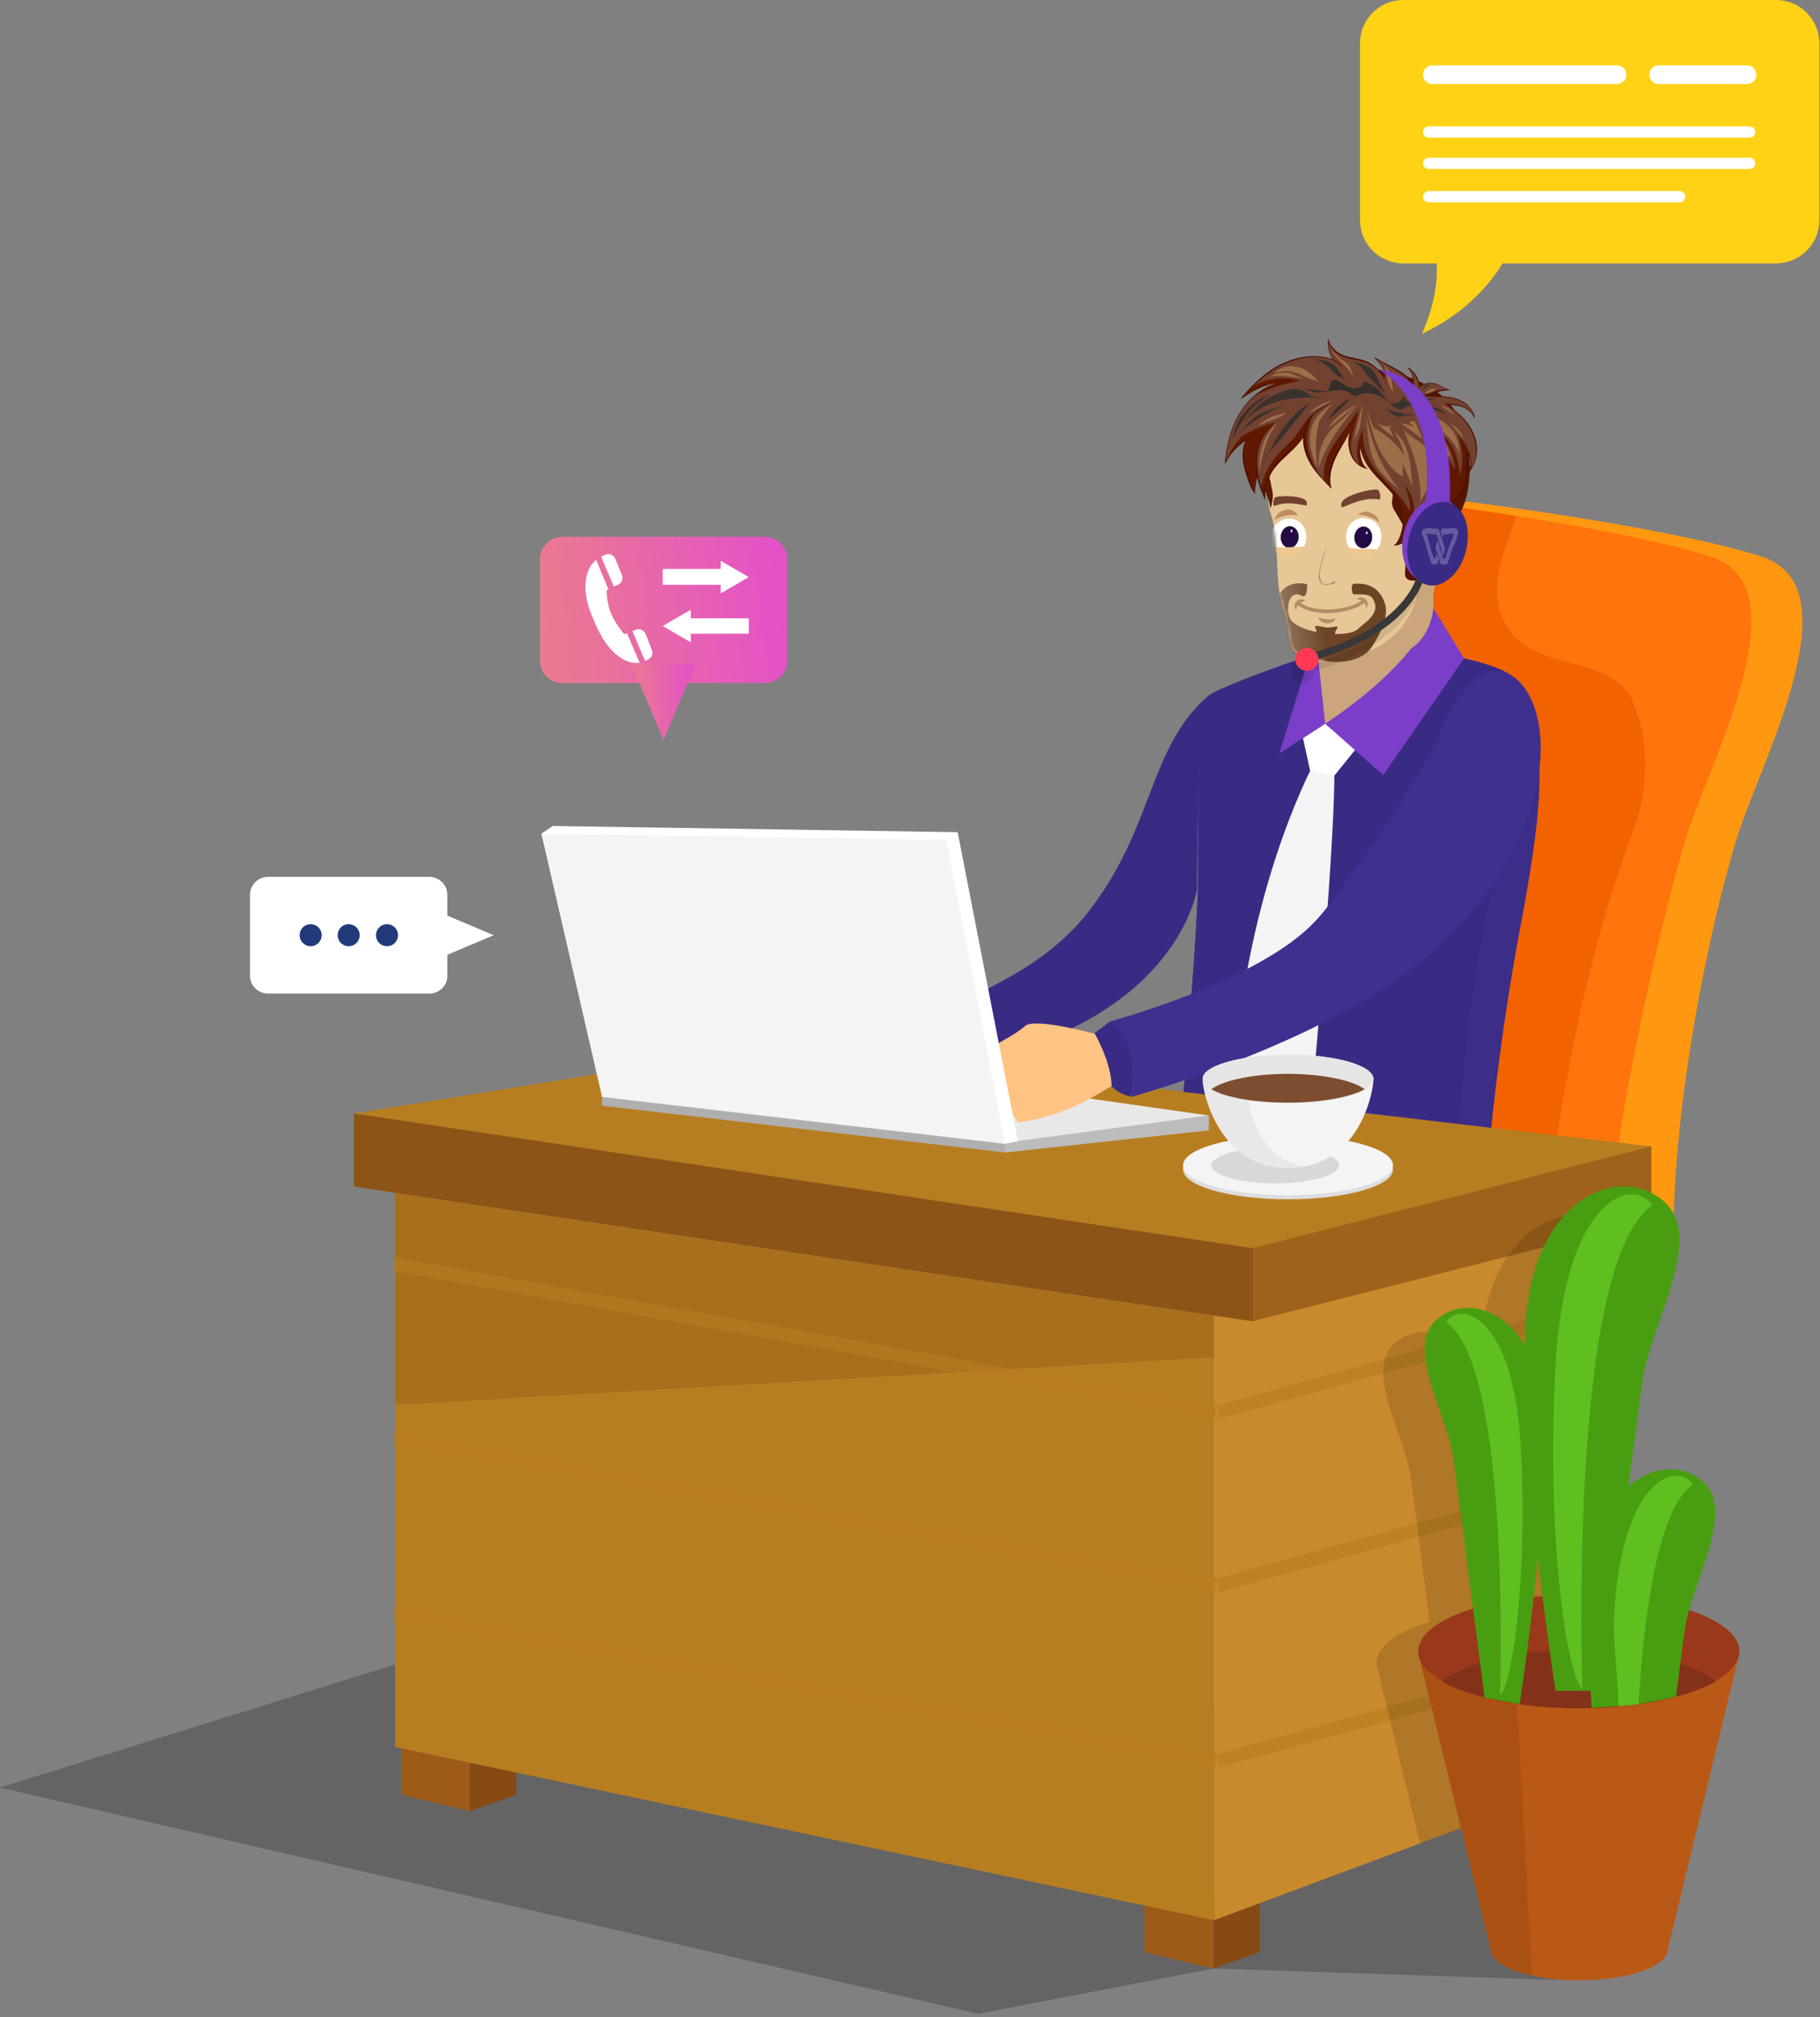 <svg width="546" height="605" fill="none" xmlns="http://www.w3.org/2000/svg"><rect width="100%" height="100%" fill="#808080" stroke="none"/><path d="m0 536.144 174.911-54.441 299.803 48.426 21.304 59.376-30.104 4.318-101.89-3.393-70.551 13.572L0 536.144z" fill="#000" fill-opacity=".22"/><path d="m140.952 543.239-20.532-4.935v-18.507h20.532v23.442z" fill="#9E5B18"/><path d="m140.953 543.239 13.894-4.935v-18.507h-13.894v23.442z" fill="#874A13"/><path d="m364.029 590.43-20.687-4.935v-18.507h20.687v23.442z" fill="#9E5B18"/><path d="m364.029 590.43 13.894-4.935v-18.507h-13.894v23.442z" fill="#874A13"/><path d="m473.638 547.866-20.533-4.935V524.27h20.533v23.596z" fill="#9E5B18"/><path d="m473.639 547.866 13.894-4.935V524.27h-13.894v23.596z" fill="#874A13"/><path d="M439.983 150.434s60.517 7.557 88.459 16.501c27.943 8.945.463 60.147-6.947 83.127-7.41 22.979-21.15 83.897-19.297 130.164.772 18.661-69.934 22.517-75.8 14.189-6.021-8.328-14.975-229.33 13.585-243.981z" fill="#FF9810"/><path d="M424.7 150.434s60.517 7.557 88.459 16.501c27.943 8.945.463 60.147-6.947 83.127-7.41 22.979-22.076 89.758-22.076 108.264 0 18.661-53.724 18.661-59.59 10.333-5.712-8.174-28.251-203.574.154-218.225z" fill="#FF740D"/><path d="M489.385 209.347c-6.947-12.338-26.09-8.174-35.816-19.278-9.108-11.413-2.161-23.75 1.235-35.317-16.982-2.622-30.104-4.318-30.104-4.318-28.406 14.651-6.021 210.206 0 218.379 3.396 4.781 22.539 6.786 38.132 4.164 4.785-41.486 11.887-82.2 26.553-122.298 5.557-13.88 5.557-28.994 0-41.332z" fill="#F26200"/><path d="m364.186 575.944-245.617-51.973V352.32l245.617 37.785v185.839z" fill="#B77E21"/><path d="M364.186 390.105 118.569 352.32v69.092l245.617-14.342v-16.965z" fill="#A86F1D"/><path d="m364.186 575.945 123.348-45.959v-171.65l-123.348 31.77v185.839z" fill="#C9892D"/><path d="m106.221 355.865 269.545 40.406 119.643-30.382v-22.054l-261.517-8.482-127.671-1.388v21.9z" fill="#9E631B"/><path d="m106.221 355.865 269.545 40.406v-27.914l-141.874-33.004-127.671-1.388v21.9z" fill="#8C5417"/><path d="m106.221 333.963 269.545 40.406 119.643-30.536-261.517-30.536-127.671 20.666z" fill="#B77E21"/><path opacity=".6" d="M118.26 481.703v4.318l246.233 44.108.772-4.01-247.005-44.416zM118.26 429.113v4.164l246.233 44.262.772-4.164-247.005-44.262zM118.26 377.145v4.164l246.233 44.262.772-4.01-247.005-44.416zM487.533 492.188l-122.267 33.929.463 4.009 121.804-33.62v-4.318zM487.533 439.598l-122.267 33.775.463 4.164 121.804-33.775v-4.164zM487.533 387.625l-122.267 33.929.463 4.01 121.804-33.775v-4.164z" fill="#B77E21"/><path d="M396.293 195.469s-31.647 10.641-34.117 13.571c-2.625 2.776-2.779 40.407-2.779 54.904 0 14.497-4.323 63.54-4.323 63.54l92.318 10.795s2.471-26.834 8.491-59.067c6.021-32.079 10.652-61.072-2.315-76.186-3.86-4.473-24.855-7.557-24.855-7.557h-32.42z" fill="#3C2D88"/><path d="M396.293 195.469s-31.647 10.641-34.117 13.571c-2.625 2.776-2.779 40.407-2.779 54.904 0 14.497-4.323 63.54-4.323 63.54l83.056 9.253s.617-23.904 6.638-55.983c6.021-32.078 12.814-73.41 8.8-77.728-4.014-4.319-24.855-7.557-24.855-7.557h-32.42z" fill="#392B83"/><path d="m394.521 197.156 2.284 21.005c12.42-4.384 24.961-18.569 29.68-25.114l-31.964 4.109z" fill="#CBA57B"/><path d="M400.308 230.165c-3.088-8.173-6.638-.154-6.638-.154s-21.459 39.944-23.774 99.32l23.465 2.622c1.698-18.199 7.256-82.355 6.947-101.788z" fill="#F4F4F4"/><path d="m397.53 217.055 9.263 7.557-6.484 8.019-7.256-1.388-2.161-9.87 6.638-4.318z" fill="#fff"/><path d="m362.64 334.574-62.214 5.861 1.08 5.243 61.134-6.631v-4.473z" fill="#BCBCBC"/><path d="m291.935 324.547 70.705 10.024-64.685 8.637-6.02-18.661z" fill="#E8E8E8"/><path d="m301.506 345.68-120.878-14.035v-2.622l120.724 13.418.154 3.239z" fill="#AFAFAF"/><path d="M347.974 246.207s-13.74 29.148-16.21 31.307c-2.47 2.159-25.627 18.353-42.763 22.363-14.202 6.477-5.866 15.114-5.866 15.114s34.89-3.548 55.731-22.054c14.974-14.189 20.069-36.551 20.069-36.551l-10.961-10.179z" fill="#FFC384"/><path d="M359.089 266.873s-5.249 35.008-58.818 49.351c-13.122 3.547-5.558-12.338-9.726-15.885 2.316-3.547 22.23-8.945 36.433-27.452 19.143-24.984 17.599-48.117 35.044-63.848-2.624 6.786-2.933 57.834-2.933 57.834z" fill="#392B83"/><path d="M431.337 264.248s-30.566 31.924-37.822 37.014c-7.256 5.089-52.489 20.974-58.51 23.75-6.02 2.776-12.504 9.099-29.64 11.721-8.491-14.805-10.035-21.591-10.035-21.591s9.417-4.781 12.196-7.403 20.841 2.313 20.841 2.313 42.145-13.417 53.878-22.208c11.733-8.79 33.346-35.625 33.346-35.625l15.746 12.029z" fill="#FFC384"/><path d="M333 306.353s44.77-11.875 61.751-30.228c10.653-11.567 34.272-48.58 36.742-54.749 5.249-13.417 12.968-22.979 20.842-19.432 7.873 3.701 12.967 18.352 7.719 37.168-1.699 6.169-8.954 32.695-41.991 55.366-31.185 21.437-78.733 34.546-78.733 34.546s1.698-16.04-6.33-22.671z" fill="#3F2F8F"/><path d="m332.999 306.352-4.632 3.547s5.095 8.79 5.095 15.885c2.47 2.621 5.712 3.084 5.712 3.084s3.396-15.731-6.175-22.516z" fill="#392B83"/><path d="m165.806 247.746 121.496 1.851 18.063 92.688-3.86.771-117.482-16.348-21.613-76.649 3.396-2.313z" fill="#fff"/><path d="m162.41 250.062 121.496 1.851 17.599 91.146-120.878-14.034-18.217-78.963z" fill="#F4F4F4"/><path d="m429.795 182.047 9.417 15.422-24.237 35.009-17.445-15.422s28.406-17.89 32.265-35.009zM394.75 190.688l-10.961 35.317 13.74-8.945-2.779-26.372z" fill="#7B3EC8"/><path d="M417.905 350.769c0 4.935-14.048 8.945-31.493 8.945s-31.493-4.01-31.493-8.945c0-4.935 14.048-8.945 31.493-8.945s31.493 4.01 31.493 8.945z" fill="#DDD"/><path d="M417.905 349.531c0 4.935-14.048 8.945-31.493 8.945s-31.493-4.01-31.493-8.945c0-4.935 14.048-8.945 31.493-8.945s31.493 4.01 31.493 8.945z" fill="#F4F4F4"/><path d="M401.696 349.534c0 2.93-8.645 5.397-19.143 5.397-10.652 0-19.143-2.467-19.143-5.397 0-2.931 8.645-5.398 19.143-5.398 10.652-.154 19.143 2.313 19.143 5.398z" fill="#D8D8D8"/><path d="M412.039 323.625c0 4.009-4.323 26.68-25.627 26.68-20.687 0-25.627-22.671-25.627-26.68 0-4.01 11.424-7.249 25.627-7.249 14.203-.154 25.627 3.239 25.627 7.249z" fill="#F4F4F4"/><path d="M373.907 323.623c0-3.547 6.021-6.477 17.291-7.094-1.544-.154-3.088-.154-4.786-.154-14.203 0-25.627 3.239-25.627 7.248 0 4.01 4.94 26.681 25.627 26.681 1.698 0 3.242-.154 4.786-.463-16.364-3.084-17.291-22.67-17.291-26.218z" fill="#E8E8E8"/><path d="M412.039 323.625c0 4.009-11.424 7.248-25.627 7.248s-25.627-3.239-25.627-7.248c0-4.01 11.424-7.249 25.627-7.249 14.203-.154 25.627 3.239 25.627 7.249z" fill="#E5E5E5"/><path d="M363.41 326.713c4.168 2.467 12.968 4.009 23.003 4.009 10.189 0 18.834-1.696 23.002-4.009-3.396-2.622-12.505-4.627-23.002-4.627-10.653 0-19.607 2.005-23.003 4.627z" fill="#7C4E2F"/><path d="M505.283 501.593c.463-.925.618-1.85.618-2.776 0-4.626-5.558-8.945-14.512-11.875 3.705-13.726 12.814-30.073 3.705-37.476-5.712-4.781-14.203-4.473-21.15 1.542 1.699-12.646 3.088-23.75 3.86-29.457 2.316-17.735 18.834-42.411 6.021-53.052-12.814-10.642-37.051-.617-39.676 34.7-.154 2.159-.308 4.627-.308 7.094-6.793-11.258-18.063-13.417-25.164-7.711-9.88 8.174 2.779 27.298 4.631 40.869.926 7.403 3.551 26.681 5.558 43.028-9.726 2.931-15.901 7.403-15.901 12.338 0 .617.154 1.08.309 1.697l12.813 52.59 73.33-28.223 5.866-23.288zm-58.664-18.506c.463-3.702.772-7.712 1.235-11.567.464 4.01.927 7.711 1.39 11.412-.926 0-1.853.155-2.625.155z" fill="#000" fill-opacity=".13"/><path d="m425.774 496.964 21.459 87.599c0 5.243 11.887 9.407 26.553 9.407s26.553-4.164 26.553-9.407l21.613-89.141-96.178 1.542z" fill="#BA5815"/><path d="m425.774 496.959 21.459 87.599c0 3.392 4.94 6.168 12.35 7.865l-5.249-95.927-28.56.463z" fill="#AA5013"/><path d="M521.799 495.265c0 9.408-21.613 16.965-48.166 16.965-26.553 0-48.166-7.557-48.166-16.965 0-9.407 21.613-16.964 48.166-16.964 26.707 0 48.166 7.557 48.166 16.964z" fill="#99381A"/><path d="M473.634 512.382c17.29 0 32.574-3.239 41.065-8.019-6.793-5.707-22.54-9.562-41.065-9.562-18.371 0-34.272 4.01-41.065 9.562 8.646 4.78 23.775 8.019 41.065 8.019z" fill="#84311A"/><path d="M466.687 507.293s-11.732-74.49-8.954-111.195c2.625-36.705 27.788-47.038 41.065-36.088 13.277 10.949-3.705 36.55-6.175 54.903-2.47 18.352-12.042 92.225-12.042 92.225h-13.894v.155z" fill="#489E10"/><path d="M474.714 506.673s-4.477-128.314 20.996-145.124c-6.33-9.099-26.245-1.388-29.024 47.5-2.778 49.043 2.779 91.917 8.028 97.624z" fill="#5FBF21"/><path d="M455.879 511.157s9.263-59.53 7.102-87.907c-2.007-28.378-21.459-36.243-31.648-27.761-10.343 8.483 2.933 28.223 4.786 42.412 1.852 14.188 9.262 71.251 9.262 71.251l10.498 2.005z" fill="#489E10"/><path d="M450.012 508.534s3.397-99.012-16.209-111.966c4.785-6.94 20.223-1.08 22.385 36.705 2.161 37.939-2.162 70.942-6.176 75.261z" fill="#5FBF21"/><path d="M502.812 508.844c1.08-8.483 2.007-15.885 2.624-19.895 2.007-14.96 15.901-35.934 5.095-44.879-10.807-8.945-31.339-.463-33.655 29.456-.772 9.717-.309 25.91.618 38.711 0 0 10.034-.617 13.43-1.08 5.712-.771 11.888-2.313 11.888-2.313z" fill="#489E10"/><path d="M491.542 511.158c1.698-27.76 6.021-59.067 16.364-65.853-5.095-7.403-21.459-1.08-23.62 38.864-.463 8.636 1.235 19.741 1.235 27.606l6.021-.617z" fill="#5FBF21"/><path d="M405.89 200.648s-3.361 1.814-4.483 1.568c-1.088-.244-4.465-3.949-4.465-3.949s-8.952-.761-9.695-4.673c-.743-3.912-1.107-7.834-1.903-9.886-3.607-9.709-.831-20.747-4.383-30.4-1.441-3.785-1.29-40.716 34.186-37.35 35.475 3.366 21.993 39.524 21.993 39.524s2.538 1.271.647 5.907c-1.891 4.635-2.269 5.128-3.212 7.411-.946 2.318-1.457 3.802-3.848 5.542l-.87 4.323s1.242 6.808-3.58 13.01c-4.861 6.268-20.387 8.973-20.387 8.973z" fill="#E7C796"/><path d="M381.318 134.428s8.698-5.773 21.165-9.162c12.466-3.388 9.682 10.534 13.352 13.466 2.786 2.218 2.238 8.46 1.808 11.329-.132.957.043 1.968.541 2.794l3.26 5.492c.374.611.569 1.314.556 2.037l-.503 11.853a1.85 1.85 0 0 0 1.604 1.83l.822.089c.923.129 1.79-.469 2.023-1.385l1.818-13.491s3.361-7.057 9.252-3.807c0 0 4.411-5.195 3.839-16.959-.572-11.765-5.03-24.234-27.772-27.695-22.745-3.426-31.765 23.609-31.765 23.609z" fill="#551400"/><path d="M425.871 173.364c-1.66 25.251-29.062 25.032-29.062 25.032s3.36 3.727 4.488 3.975c1.093.245 4.505-1.579 4.505-1.579s15.603-2.724 20.485-8.965c4.881-6.241 3.598-13.095 3.598-13.095l.876-4.352c-3.244.828-4.89-1.016-4.89-1.016zM426.14 171.117l.395-6.006.187-2.846c.16-.497.686-2.232 1.957-3.205 4.012-3.07 4.848 1.113 4.239 3.136-.833 1.089-1.319 5.576-1.457 7.684-.807 2.614-3.883 1.914-5.321 1.237z" fill="#CBA57B"/><path d="M442.02 130.302c-1.55-3.775-4.695-6.701-8.165-8.847l-.109-.17.09-.062c1.675.053 3.379.175 4.947.771 1.567.597 2.997 1.751 3.565 3.328-.431-2.934-3.183-5.062-6.047-5.84-2.865-.779-5.889-.522-8.855-.554 0 0-.054-.128-.142-.316.786-.073 1.577-.429 2.33-.72a14.876 14.876 0 0 1 5.397-.988c-1.616-.149-2.932-1.348-4.489-1.81-1.666-.493-3.574-.053-4.856 1.124.112-2.357-1.204-4.726-3.273-5.869 1.443 1.471 1.968 3.774 1.321 5.727-.23-1.171-.932-2.229-1.808-3.054-.998-.943-2.21-1.622-3.413-2.291l-6.106-3.409c.862.892 1.733 1.793 2.334 2.873.591 1.065.891 2.341.57 3.514-1.233-2.474-3.443-4.461-6.059-5.371-2.316-.804-4.906-.807-7.081-1.938a7.588 7.588 0 0 1-3.743-4.552 9.719 9.719 0 0 0 1.614 6.158 4.813 4.813 0 0 0-.285-.11c-4.968-1.755-10.598-.883-15.313 1.468-4.716 2.352-8.614 6.072-12.033 10.081 3.15-2.037 6.467-4.13 10.201-4.47l1.01-.121c-4.211 1.114-7.999 3.944-10.579 7.515-3.428 4.738-4.952 10.623-5.464 16.45 1.37-2.821 3.58-5.222 6.254-6.864l-.024.07c-.884 1.927-1.006 4.14-.707 6.241.293 2.1.985 4.122 1.673 6.133.422 1.236.861 2.507 1.697 3.512a14.839 14.839 0 0 1 .805-5.309c.455 2.413 1.268 4.783 2.182 7.068a13.631 13.631 0 0 1 .23-3.711l-.068 1.036a15.073 15.073 0 0 1 1.547 5.205c.32-1.217.641-2.457.58-3.717-.035-.64-.166-1.272-.297-1.9-.205-.967-.405-1.935-.61-2.903 0 0-.064-.349-.164-.792.246-.535.525-1.054.836-1.552 2.529-4.044 7.006-6.56 9.631-10.526-.16 2.502.528 5.089 1.689 7.343 1.617 3.132 4.073 5.744 6.51 8.292-1.104-3.204-.107-6.769 1.43-9.79 1.536-3.021 3.607-5.776 4.845-8.932l-.773 2.064c-.394 2.195-.403 4.525.44 6.589.842 2.065 2.664 3.82 4.868 4.152-.679-.332-1.124-.999-1.448-1.682a8.785 8.785 0 0 1-.808-4.571l.403.799c1.832 7.524 11.071 11.498 12.756 19.056l-.265.75a11.338 11.338 0 0 1-1.319 7.38c-.288.509-.637 1.009-1.146 1.297a5.721 5.721 0 0 0 4.432-2.553l-.014-.087.014.006-.001.086.057-.063.033.011a4.196 4.196 0 0 0 1.223 2.047c.029-1.47.87-2.811 1.881-3.886 1.01-1.07 2.205-1.955 3.206-3.036a8.224 8.224 0 0 0 1.04-1.37 10.126 10.126 0 0 1 4.022-.268c.256-1.35.698-2.668 1.297-3.905l.07-.628.149.134c1.533-.767 2.636-2.234 3.268-3.828.633-1.593.842-3.32.964-5.034a54.66 54.66 0 0 0 .1-5.753c1.324 1.818 1.5 4.4.435 6.378 2.75-3.028 3.074-7.735 1.518-11.506z" fill="#734130"/><path d="M423.71 111.308a6.19 6.19 0 0 0-1.298-.972c1.443 1.471 1.968 3.774 1.321 5.726-.229-1.171-.932-2.229-1.808-3.054-.027-.025-.055-.046-.082-.072 1.076 2.099 1.659 4.454 2.227 6.76 1.506-2.549 1.303-5.962-.36-8.388zm-8.975-1.127c.592 1.065.891 2.342.57 3.515a10.885 10.885 0 0 0-2.274-3.056c.476.866.891 1.761 1.367 2.627a24.858 24.858 0 0 0 4.695 6.121c-.036-2.142-.087-4.356-.971-6.308-1.114-2.462-3.381-4.155-5.605-5.706a2.41 2.41 0 0 0-.116-.065c.863.886 1.734 1.792 2.334 2.872zm13.299 8.744c-.197.001-.393-.002-.594-.006 0 0-.054-.128-.142-.316.786-.073 1.577-.428 2.33-.719a14.783 14.783 0 0 1 3.988-.928c-.371-.12-.741-.245-1.112-.365-.559-.186-1.127-.372-1.713-.425-2.146-.193-4.003 1.363-5.586 2.822.948.106 1.891.062 2.829-.063zm-28.278-11.042c-.117-.041-.235-.078-.352-.119 2.656 1.767 4.729 4.444 6.679 7.028.693-2.079-.008-4.547-1.685-5.961-.959-.807-2.161-1.265-3.168-2.007-1.495-1.105-2.493-2.849-2.713-4.691-.031-.098-.068-.201-.095-.299a9.725 9.725 0 0 0 1.614 6.158c-.088-.039-.187-.074-.28-.109zm-16.135 6.958c-4.119 1.091-7.833 3.825-10.41 7.281a25.125 25.125 0 0 1 7.798-5.036c5.207-2.108 11.139-2.385 16.524-.775-1.613-2.451-3.363-5.021-6.041-6.223-2.334-1.05-5.079-.881-7.49-.018-1.621.58-3.111 1.445-4.529 2.436-2.598 2.021-4.927 4.414-7.073 6.925 3.15-2.037 6.468-4.13 10.202-4.47l1.019-.12zm58.048 19.986a10.53 10.53 0 0 0-.467-1.005c-.943-2.949-3.05-5.475-5.642-7.185-2.785-1.838-6.09-2.774-9.414-3.064a8.27 8.27 0 0 1 2.617 3.241 6.774 6.774 0 0 0-5.079-1.394c-1.955.27-3.712 1.392-5.665 1.7-2.834.446-5.857-1.071-7.231-3.583-.474-1.403-.417-3.073.517-4.22-.599.148-1.191.325-1.78.521l-.075-.24c-.04.103-.08.201-.111.304-5.789 1.984-10.791 6.144-13.928 11.4.108-.904.291-1.798.564-2.667 1.201-3.835 4.057-6.932 7.165-9.485-4.149.149-8.224 1.881-11.214 4.759-2.57 2.478-4.307 5.706-6.747 8.313-1.212 1.297-2.591 2.429-3.798 3.726a20.24 20.24 0 0 0-2.803 3.82c.077-.513.163-1.02.269-1.531 1.256-6.051 4.866-11.367 8.968-15.989-8.772 1.476-16.579 7.739-19.934 15.968a16.47 16.47 0 0 1 1.156-1.842c.006-.004.006-.009.011-.014a7.807 7.807 0 0 1 .336-.443 12.6 12.6 0 0 1 .324-.401c.005-.009.015-.018.021-.027.109-.132.223-.263.337-.39.005-.005.011-.014.02-.018.119-.131.238-.263.357-.389 0 0 0-.005.005-.004a15.467 15.467 0 0 1 .784-.769c.123-.112.25-.228.377-.335l.041-.036c.122-.107.248-.209.375-.315.02-.013.036-.032.056-.045a23.183 23.183 0 0 1 .823-.627c.02-.013.035-.026.055-.034.136-.097.271-.189.407-.281.01-.008.025-.017.035-.026.146-.096.291-.187.436-.278l-.024.07c-.885 1.927-1.006 4.14-.708 6.241.294 2.1.986 4.122 1.674 6.133.422 1.236.861 2.507 1.697 3.512a14.86 14.86 0 0 1 .804-5.309c.456 2.413 1.269 4.783 2.183 7.068a13.631 13.631 0 0 1 .23-3.711l-.069 1.036a15.052 15.052 0 0 1 1.548 5.205c.32-1.217.641-2.457.58-3.717-.035-.64-.166-1.272-.297-1.9-.205-.967-.405-1.935-.61-2.903 0 0-.064-.349-.164-.792a13.78 13.78 0 0 1 .836-1.552c2.529-4.044 7.006-6.56 9.63-10.526-.159 2.502.529 5.089 1.69 7.343 1.617 3.132 4.073 5.744 6.51 8.292-1.104-3.204-.107-6.769 1.43-9.79 1.536-3.021 3.607-5.776 4.845-8.932l-.773 2.064c-.394 2.195-.403 4.525.439 6.589.843 2.065 2.665 3.82 4.869 4.152-.679-.332-1.124-.999-1.448-1.683a8.78 8.78 0 0 1-.808-4.57l.403.799c1.832 7.524 11.071 11.498 12.756 19.056l-.265.75a11.332 11.332 0 0 1-1.32 7.38c-.287.509-.637 1.009-1.145 1.297a5.718 5.718 0 0 0 4.431-2.553l-.013-.087.014.006-.001.086.057-.063.033.011a4.196 4.196 0 0 0 1.223 2.047c.029-1.47.87-2.811 1.881-3.886 1.01-1.07 2.205-1.955 3.206-3.036a8.278 8.278 0 0 0 1.04-1.37 10.107 10.107 0 0 1 4.022-.268c.256-1.35.698-2.668 1.297-3.905l.07-.628.149.134c1.533-.767 2.636-2.234 3.268-3.828.633-1.593.842-3.32.964-5.034a54.66 54.66 0 0 0 .1-5.753c1.324 1.818 1.5 4.4.435 6.378.077-.086.15-.168.223-.254.02-.023.041-.05.062-.073.057-.068.11-.141.167-.209.016-.023.032-.041.047-.064l.19-.261a1.03 1.03 0 0 0 .059-.087c.042-.065.085-.124.122-.189a1.29 1.29 0 0 1 .07-.106l.145-.24c.027-.046.049-.092.076-.134.032-.055.06-.106.087-.162.028-.051.055-.097.077-.148.022-.047.044-.088.067-.135.049-.102.099-.204.144-.307.012-.033.028-.06.04-.088.028-.066.056-.131.08-.196l.034-.085c.087-.219.168-.444.241-.674l.018-.052c.024-.08.048-.155.068-.235-.18-1.125-.434-2.22-.854-3.269zm-1.815-6.685c.921 1.02 1.745 2.124 2.549 3.242a10.89 10.89 0 0 0-.389-1.086c-1.55-3.775-4.696-6.701-8.166-8.847l-.108-.17.09-.062c1.675.053 3.379.174 4.946.771 1.189.453 2.298 1.226 3.012 2.26-.831-1.867-2.617-3.308-4.594-3.937-2.49-.787-5.207-.466-7.707.29 3.73 2.13 7.488 4.357 10.367 7.539z" fill="#734130"/><path d="M392.88 107.652c.268.008.54.016.813.029a6.652 6.652 0 0 0-.813-.029zm11.181 6.882c.244.232.504.441.794.623l-.794-.623zm-1.806-1.413 1.806 1.413c-1.481-1.396-2.235-3.561-3.8-4.93-1.755-1.535-4.206-1.825-6.568-1.923 2.138.222 4.077 1.587 5.6 3.15.886.907 1.748 1.937 2.962 2.29zm-21.446 5.261c-5.78 1.985-10.231 7.394-11.07 13.444a37.662 37.662 0 0 1 6.318-9.804l4.752-3.64zm28.756-6.737c.678.912 1.272 1.954 2.257 2.512l3.759 4.026c-.805-1.626-1.609-3.251-2.418-4.878-.415-.837-.843-1.695-1.509-2.357-.68-.673-1.563-1.101-2.451-1.466a25.45 25.45 0 0 0-3.294-1.099 12.26 12.26 0 0 1 3.656 3.262zm18.858 8.078c-.088.099-.082.292.045.333l-.771.127a4.25 4.25 0 0 0 2.545-.624 6.116 6.116 0 0 0-1.45.02c-.135.015-.276.044-.369.144zm-5.648-.463 1.52 1.107-1.246-2.499c-1.017-2.037-2.096-4.151-3.925-5.509a11.898 11.898 0 0 1 2.383 4.166c.31.97.528 2.034 1.268 2.735zm6.294-3.83c-1.205-.271-2.54.706-2.645 1.936l.248-.487c.804-.48 1.598-.965 2.397-1.449zm-13.331 7.137a.432.432 0 0 1 .061.023 1004.07 1004.07 0 0 1-2.54-2.214l2.479 2.191zm.061.023 1.547 1.349c.426.373.866.752 1.406.932.634.214 1.32.125 1.979.034 1.316-.178 2.627-.36 3.943-.537a29.313 29.313 0 0 1-8.875-1.778zm-16.973 2.717-.609.88c2.341-2.196 4.681-4.392 7.017-6.588a12.574 12.574 0 0 0-6.408 5.708zm22.376-6.778c-.486.98-1.098 2.038-2.14 2.358-.979.3-2.051-.164-2.807-.851-.761-.688-1.302-1.577-1.96-2.359a9.793 9.793 0 0 0-5.262-3.199c-.019 1.542-2.019 2.337-3.508 1.941-1.489-.4-2.678-1.504-4.067-2.18-.493-.239-1.08-.421-1.576-.185-.698.333-.792 1.257-.966 2.013-.175.755-.854 1.612-1.557 1.283l-5.314-.723c1.745 1.472 4.332 1.153 6.575.734 2.247-.418 4.817-.772 6.593.664.319.256.62.573 1.016.675.514.13 1.035-.138 1.528-.336 1.842-.737 3.974-.491 5.792.3 1.823.791 3.379 2.082 4.808 3.457.307.293.627.607 1.036.734.902.285 1.786-.4 2.638-.809a4.876 4.876 0 0 1 4.307.072c-.777-.804-1.98-.96-3.042-1.303-1.061-.348-2.191-1.17-2.094-2.286zm-31.684-1.766c-1.268-.261-2.584-.012-3.825.348-5.133 1.485-9.659 4.962-12.419 9.533 2.681-3.301 6.645-5.385 10.771-6.428 4.125-1.038 8.432-1.11 12.684-.946l-3.278-.316c-1.191-.927-2.447-1.887-3.933-2.191zm-8.113 17.724-1.807 2.533a239.965 239.965 0 0 0 13.336-16.325 32.87 32.87 0 0 0-11.529 13.792zm-6.948-7.54-2.997 3.366a39.697 39.697 0 0 1 13.65-8.569c-3.913.941-8.085 2.106-10.653 5.203zm58.092-3.755c-.494-.358-1.013-.709-1.6-.901-.582-.191-1.247-.211-1.793.069l-1.82-.397 3.009.989c1.45.479 2.929.964 4.181 1.838a25.41 25.41 0 0 0-1.977-1.598z" fill="url(#a)"/><path d="M403.834 116.679c-.936-.651-1.867-1.302-2.802-1.954-.101-.069-.216-.143-.333-.118-.131.03-.203.165-.263.28-.199.409-.394.819-.594 1.227l-.236.234a12.147 12.147 0 0 1 4.228.331zm1.919.423-.87-.637c.327.429.694.827 1.097 1.189.154.14.322.281.519.351.398.146.859-.001 1.188-.272.33-.271.555-.64.771-1.004a3.032 3.032 0 0 1-2.705.373zm4.112-1.643c-.194.035-.392.128-.485.299-.07.125-.071.278-.085.421-.041.41-.197.808-.439 1.142l-.046.117a6.482 6.482 0 0 1 4.544.538c-.417-.445-.834-.889-1.255-1.334-.605-.644-1.37-1.342-2.234-1.183zm1.576-4.351c-.809-.744-1.943-1.011-2.911-1.53 2.069 1.067 2.825 3.644 4.513 5.246l1.52 2.704a120.437 120.437 0 0 0-1.794-4.29c-.338-.775-.708-1.562-1.328-2.13zm9.03 9.556c-.296.139-.537.377-.821.536a1.835 1.835 0 0 1-1.532.11l-.367-.331c.731.849 2.009 1.168 3.052.767.714-.275 1.395-.858 2.142-.694-.777-.377-1.691-.759-2.474-.388zm-2.896 2.486c.589 1.17 2.154 1.738 3.358 1.213a8.04 8.04 0 0 1-2.718-.74l-.64-.473zm12.289-.708 2.324 1.064c-.624-.655-1.474-1.373-2.324-1.064zm-43.079-4.745c-1.487.234-2.908.768-4.316 1.314-1.914.742-3.875 1.543-5.355 2.971l.683-.18a26.645 26.645 0 0 1 13.405-3.594c-1.357-.655-2.93-.739-4.417-.511zm-7.82 3.769-2.193 2.067c3.381-2.924 8.036-3.774 12.449-4.51a23.01 23.01 0 0 0-10.256 2.443zm-4.603 6.2a65.533 65.533 0 0 1 6.463-4.438 20.413 20.413 0 0 0-5.349 2.804l-1.114 1.634zm-2.404-1.879.3 1.055a32.8 32.8 0 0 1 4.162-5.399 21.393 21.393 0 0 0-4.462 4.344zm9.45 9.08a75.21 75.21 0 0 0 8.613-11.384 31.883 31.883 0 0 0-6.918 8.657l-1.695 2.727zm18.223-10.288 4.553-4.112a12.84 12.84 0 0 0-4.553 4.112zm-2.09-16.202 4.363 4.027a14.973 14.973 0 0 0-4.363-4.027zm25.92 11.318a17.65 17.65 0 0 0-1.589-3.926l1.589 3.926z" fill="#3E2E29"/><path d="M439.86 128.135c.921 1.02 1.745 2.124 2.549 3.242a10.89 10.89 0 0 0-.389-1.086c-1.55-3.775-4.696-6.701-8.166-8.847l-.108-.171.09-.061c1.675.053 3.379.174 4.946.771 1.189.452 2.298 1.226 3.012 2.26-.831-1.867-2.617-3.308-4.594-3.937-2.49-.787-5.206-.466-7.707.29 3.73 2.13 7.488 4.357 10.367 7.539zM441.672 134.819a10.4 10.4 0 0 0-.467-1.004c-.942-2.949-3.05-5.476-5.642-7.186-2.785-1.837-6.09-2.774-9.414-3.064a8.27 8.27 0 0 1 2.617 3.241 6.773 6.773 0 0 0-5.078-1.394c-1.956.27-3.713 1.392-5.666 1.7-2.834.446-5.857-1.071-7.231-3.583-.474-1.403-.417-3.073.517-4.22-.599.148-1.191.325-1.78.521l-.075-.24c-.04.103-.08.201-.111.304-5.789 1.984-10.791 6.144-13.928 11.4.108-.904.291-1.798.564-2.667 1.202-3.835 4.057-6.932 7.165-9.485-4.149.149-8.224 1.881-11.214 4.759-2.57 2.478-4.307 5.706-6.747 8.313-1.212 1.297-2.591 2.429-3.798 3.726a20.327 20.327 0 0 0-2.803 3.82c.077-.513.163-1.02.269-1.531 1.256-6.051 4.866-11.367 8.968-15.989-5.887.994-11.34 4.136-15.301 8.585a38.915 38.915 0 0 1 10.473-4.217c-3.443 2.406-5.738 6.38-6.104 10.566-.169 1.917.05 3.831.279 5.749.036-.112.073-.23.114-.342.242 1.277.581 2.537.984 3.781a22.502 22.502 0 0 1 5.347-10.367c1.54-1.683 3.332-3.123 4.767-4.895 1.947-2.399 3.242-5.402 5.754-7.199-.973 2.315-1.817 4.734-1.93 7.245-.173 3.949 1.468 7.654 3.425 11.159a46.093 46.093 0 0 0 1.613 1.875c-.531-3.387.652-7.074 2.438-10.102 2.304-3.906 5.538-7.218 7.709-11.2-.103 4.266-2.881 8.376-1.932 12.539.256 1.134.782 2.18 1.303 3.231.341.363.722.69 1.131.962-.574-1.338-.806-2.84-.753-4.304.086-2.334.844-4.601 1.772-6.746-.331 4.007.771 8.117 3.072 11.414 1.739 2.498 4.119 4.525 6.017 6.88a33.386 33.386 0 0 1 5.065 6.557 17.049 17.049 0 0 0-1.966-8.186 11.222 11.222 0 0 1 3.045 6.646c.237 2.524-.385 5.13-.531 7.652.225-.44.483-.865.764-1.268 1.114-1.629 2.525-3.028 3.698-4.61a19.276 19.276 0 0 0 3.728-12.061c1.055 2.774.911 5.834.687 8.802.814-1.731 1.474-3.524 1.818-5.4.576-3.147.155-6.599-1.752-9.165a16.927 16.927 0 0 1 3.96 5.042c-.227-4.418-2.29-8.706-5.598-11.643 3.624 1.989 5.863 5.939 6.627 10.003.217 1.146.328 2.304.357 3.467 1.277-4.036 1.009-8.561-.806-12.392 2.848 2.258 4.287 5.988 4.283 9.623-.003.259-.01.517-.022.775.01-.018.021-.032.032-.05.021-.037.043-.069.069-.106l.145-.24c.027-.046.049-.093.076-.134.033-.055.06-.106.088-.162.027-.051.054-.097.076-.148l.067-.135a8.5 8.5 0 0 0 .145-.307c.011-.033.028-.061.039-.089.028-.065.057-.13.08-.196l.034-.084a9.61 9.61 0 0 0 .241-.675l.018-.051c.025-.08.049-.155.068-.236-.185-1.119-.439-2.215-.859-3.264zM428.034 118.922c-.197.001-.393-.002-.594-.006 0 0-.054-.128-.142-.316.786-.073 1.577-.429 2.33-.72a14.781 14.781 0 0 1 3.988-.927c-.371-.12-.741-.245-1.112-.366-.559-.185-1.127-.371-1.713-.424-2.146-.194-4.003 1.363-5.586 2.822.948.106 1.891.062 2.829-.063zM390.053 114.218a44.784 44.784 0 0 0-13.681 4.519 21.264 21.264 0 0 0-3.158 3.38 25.137 25.137 0 0 1 7.798-5.036c5.208-2.108 11.139-2.385 16.524-.775-1.613-2.451-3.362-5.021-6.041-6.223-2.334-1.051-5.078-.881-7.49-.018-1.62.579-3.111 1.445-4.528 2.436a41.977 41.977 0 0 0-3.938 3.506c4.325-2.541 9.721-3.279 14.514-1.789zM423.714 111.307a6.217 6.217 0 0 0-1.298-.972c1.443 1.471 1.967 3.774 1.321 5.726-.23-1.171-.932-2.229-1.809-3.054-.027-.025-.054-.046-.081-.072 1.075 2.099 1.659 4.454 2.227 6.759 1.505-2.548 1.303-5.961-.36-8.387zM414.745 110.181c.592 1.065.891 2.341.57 3.514a10.88 10.88 0 0 0-2.274-3.055c.475.865.891 1.761 1.367 2.627a24.853 24.853 0 0 0 4.695 6.12c-.036-2.141-.087-4.355-.971-6.307-1.114-2.462-3.381-4.155-5.605-5.706a2.41 2.41 0 0 0-.116-.065c.863.886 1.733 1.792 2.334 2.872zM399.766 107.881c-.117-.042-.234-.078-.351-.119 2.655 1.766 4.729 4.444 6.678 7.028.693-2.079-.008-4.547-1.684-5.962-.959-.806-2.162-1.264-3.168-2.006-1.495-1.105-2.493-2.85-2.713-4.691-.032-.098-.068-.201-.095-.299a9.719 9.719 0 0 0 1.614 6.158c-.089-.039-.187-.074-.281-.109z" fill="#734130"/><path d="M376.881 137.181c.366-4.182 2.661-8.16 6.104-10.567a38.865 38.865 0 0 0-10.473 4.218c-1.941 2.179-3.529 4.674-4.633 7.383.344-.639.73-1.252 1.157-1.842.005-.005.005-.009.01-.014a8.928 8.928 0 0 1 .337-.443c.104-.137.214-.269.323-.401.006-.009.016-.018.021-.027.11-.132.224-.264.338-.39.005-.005.01-.014.02-.018.119-.132.238-.263.356-.389 0 0 .001-.005.005-.005a16.383 16.383 0 0 1 1.162-1.103l.04-.036c.122-.107.249-.209.376-.316.02-.013.036-.031.056-.044.126-.102.252-.199.379-.296a.427.427 0 0 0 .055-.045c.127-.097.258-.194.388-.286.021-.013.036-.026.056-.035.135-.096.271-.188.406-.28l.036-.026c.145-.096.29-.187.435-.279l-.024.071c-.884 1.927-1.005 4.14-.707 6.24.293 2.101.986 4.122 1.673 6.134.423 1.236.862 2.507 1.697 3.511a14.937 14.937 0 0 1 .691-4.966c-.233-1.919-.448-3.832-.284-5.749zM394.119 123.899c-2.511 1.796-3.812 4.799-5.753 7.199-1.435 1.771-3.228 3.212-4.767 4.895a22.496 22.496 0 0 0-5.348 10.366 52.194 52.194 0 0 0 1.203 3.293 13.636 13.636 0 0 1 .23-3.712l-.068 1.037a15.06 15.06 0 0 1 1.547 5.204c.32-1.216.641-2.457.58-3.717-.035-.64-.166-1.272-.297-1.899-.205-.968-.405-1.936-.61-2.904 0 0-.064-.349-.164-.792.246-.535.525-1.054.836-1.552 2.529-4.044 7.006-6.56 9.631-10.526-.16 2.502.528 5.089 1.69 7.343.77 1.489 1.73 2.861 2.785 4.168-1.956-3.505-3.597-7.209-3.424-11.159.112-2.506.956-4.925 1.929-7.244zM407.387 122.879c-2.171 3.981-5.405 7.294-7.709 11.199-1.787 3.029-2.969 6.72-2.439 10.103a97.961 97.961 0 0 0 2.111 2.249c-1.103-3.205-.106-6.769 1.43-9.79 1.537-3.021 3.607-5.777 4.846-8.933l-.774 2.064c-.393 2.195-.403 4.525.44 6.59a7.458 7.458 0 0 0 1.466 2.283c-.521-1.051-1.042-2.097-1.303-3.232-.95-4.158 1.829-8.267 1.932-12.533zM441.371 139.922c.004-3.634-1.434-7.369-4.283-9.623 1.811 3.831 2.079 8.356.807 12.392a21.388 21.388 0 0 0-.358-3.467c-.764-4.064-3.002-8.014-6.627-10.002 3.308 2.931 5.371 7.225 5.599 11.642a16.927 16.927 0 0 0-3.961-5.042c1.913 2.567 2.329 6.019 1.753 9.165-.344 1.877-1.004 3.67-1.818 5.4.219-2.973.367-6.028-.688-8.802a19.274 19.274 0 0 1-3.727 12.061c-1.174 1.587-2.585 2.986-3.698 4.61-.276.404-.535.833-.765 1.269.142-2.523.764-5.129.532-7.653a11.169 11.169 0 0 0-3.045-6.645 17.02 17.02 0 0 1 1.965 8.186 33.316 33.316 0 0 0-5.065-6.558c-1.897-2.355-4.277-4.386-6.017-6.879a17.632 17.632 0 0 1-3.072-11.414c-.927 2.145-1.685 4.411-1.772 6.746-.053 1.464.18 2.961.754 4.303a5.556 5.556 0 0 0 2.271.907c-.679-.332-1.124-.999-1.448-1.682a8.785 8.785 0 0 1-.808-4.571l.403.799c.937 3.85 3.814 6.772 6.627 9.719 2.463 2.579 4.872 5.179 5.89 8.444.091.294.172.592.244.894l-.265.75a11.34 11.34 0 0 1-1.32 7.38c-.287.508-.637 1.008-1.145 1.296a5.23 5.23 0 0 0 1.159-.187c.048-.012.097-.028.146-.044 1.268-.381 2.406-1.213 3.126-2.321l.057-.064.033.012c.023.083.047.166.075.249a4.253 4.253 0 0 0 1.147 1.802c.03-1.47.871-2.81 1.881-3.885 1.011-1.07 2.205-1.956 3.207-3.036a8.267 8.267 0 0 0 1.039-1.371c.044-.011.093-.022.137-.034a9.99 9.99 0 0 1 1.823-.297 9.598 9.598 0 0 1 2.062.068 15.72 15.72 0 0 1 1.147-3.584c.05-.107.095-.214.15-.321l.042-.342.074-.254.114.098a5.964 5.964 0 0 0 1.701-1.298c.676-.727 1.199-1.609 1.567-2.534.632-1.594.842-3.321.964-5.035a54.93 54.93 0 0 0 .1-5.753c1.324 1.818 1.499 4.4.434 6.378.078-.086.15-.167.223-.254.021-.022.042-.05.063-.072.057-.069.11-.142.167-.21l.047-.064.19-.261a.774.774 0 0 0 .058-.087c.032-.046.064-.092.091-.143.008-.263.015-.522.013-.781zM383.623 114.835c-2.65.704-5.134 2.085-7.253 3.902a44.832 44.832 0 0 1 13.681-4.52c-4.793-1.49-10.189-.751-14.504 1.79a59.6 59.6 0 0 0-3.136 3.42c3.151-2.038 6.468-4.131 10.202-4.471l1.01-.121z" fill="#601900"/><path d="M423.402 142.49c-.227-2.384-.458-4.788-1.181-7.07-.722-2.282-1.994-4.462-3.94-5.86a22.607 22.607 0 0 1 3.026 7.075 24.881 24.881 0 0 0-9.272-8.292l-1.941-5.335c.868 3.793 1.773 7.612 3.401 11.148 1.628 3.536 4.046 6.812 7.365 8.847-.035-1.359-.07-2.723-.101-4.082.992 2.338 1.98 4.676 2.973 7.014a745.024 745.024 0 0 1-.33-3.445zM429.63 142.957c.721-2.873.423-6.159-1.49-8.418-2.114-2.494-5.897-3.462-7.27-6.43l1.607 4.374a44.345 44.345 0 0 1 3.633 14.851c.079 1.204.102 2.453-.378 3.558 1.579-2.505 3.177-5.067 3.898-7.935zM432.012 135.846c-.311-.529-.732-.983-1.148-1.433l-3.64-3.936 3.263 5.072a37.315 37.315 0 0 1 2.779 7.036 18.977 18.977 0 0 0-.542-4.812c-.162-.673-.363-1.338-.712-1.927zM432.604 131.398c-.646-.675-1.441-1.135-2.189-1.568-1.82-1.055-3.424-1.98-4.847-2.803l2.266 2.384c1.585 2.363 3.948 4.935 7.273 7.686-.618-2.266-1.215-4.353-2.503-5.699zM429.854 125.055l.108.99c1.083 1.98 2.891 3.446 4.493 5.038 1.603 1.592 3.102 3.518 3.271 5.768a11.15 11.15 0 0 0-1.787-7.335 11.147 11.147 0 0 0-6.085-4.461zM439.051 131.558a7.077 7.077 0 0 0-2.658-3.627c-.463-.328-.973-.601-1.378-.997l4.036 4.624z" fill="#9D6D48"/><path d="M409.53 124.449c1.09 4.728.705 9.854 2.841 14.209 1.661 3.395 4.662 5.903 7.577 8.31a44.115 44.115 0 0 1-8.159-14.707l-2.259-7.812zM405.326 123.142c-2.053 2.349-4.721 4.116-6.647 6.57-2.344 2.982-3.442 6.914-2.989 10.68 2.074-7.412 7.112-13.579 12.024-19.505l-2.388 2.255z" fill="#9D6D48"/><path d="m395.863 126.006 3.709-4.993c-1.988 1.51-4.033 3.078-5.265 5.251-1.236 2.172-1.542 4.785-1.23 7.266.311 2.48 1.201 4.85 2.236 7.129a34.968 34.968 0 0 1 .55-14.653zM377.893 141.497a39.472 39.472 0 0 1 3.058-11.146l2.324-3.76c-4.038 3.719-6.113 9.462-5.382 14.906zM377.387 127.684c2.048-.81 4.101-1.62 6.149-2.425.846-.333 1.749-.715 2.227-1.489l-1.696.483a15.074 15.074 0 0 0-6.68 3.431zM387.705 111.486c2.431.519 4.498 2.271 6.967 2.572l1.105.845c-1.501-2.185-3.629-4.032-6.181-4.746-2.552-.719-5.539-.148-7.341 1.8 1.767-.541 3.649-.858 5.45-.471z" fill="#9D6D48"/><path d="M384.69 111.798c-1.379.106-2.714.565-3.935 1.204 3.484-.629 7.062.028 10.543.689l-2.623-1.026c-1.185-.711-2.607-.973-3.985-.867zM405.819 112.981c-.084-2.159-1.449-4.219-3.408-5.135l-3.165-2.85c1.77 2.984 5.209 4.802 6.573 7.985zM415.008 108.892a5.587 5.587 0 0 0-.229-.353l.229.353zM417.983 117.43a87.164 87.164 0 0 0-.664-3.905c-.165-.85-.356-1.725-.867-2.426l-1.442-2.204c1.061 1.796.899 4.125 1.587 6.127a7.253 7.253 0 0 0 1.386 2.408zM430.925 116.561c-1.326-.188-2.732.415-3.504 1.505l.087-.08a5.682 5.682 0 0 0 3.417-1.425zM432.234 121.531l4.274 3.12a7.042 7.042 0 0 0-4.274-3.12zM419.791 127.007l.139.01a.717.717 0 0 0-.139-.01zM426.687 131.698a36.546 36.546 0 0 0-1.686-4.183c-.152-.321-.318-.649-.58-.891-.262-.243-.641-.392-.979-.28-.343.111-.635.466-.984.386a2.292 2.292 0 0 1 1.554 1.382 8.325 8.325 0 0 0-2.399-1.001l-1.668-.086c.352.042.674.241.978.438a68.074 68.074 0 0 1 5.764 4.235zM415.646 129.262c.836.635 1.761 1.151 2.519 1.877-.473-.976-.951-1.952-1.424-2.928l1.431-.759c-1.654.807-3.819.401-5.068-.952.673 1.061 1.542 2 2.542 2.762zM430.538 140.718a42.695 42.695 0 0 1-5.48 16.248 47.59 47.59 0 0 0 3.743-5.365c1.367-2.275 2.576-4.895 2.056-7.495l-.319-3.388zM406.158 132.292c1.02-2.091 2.059-4.257 2.169-6.586l.563-4.701a132.086 132.086 0 0 0-2.732 11.287zM398.5 128.494l8.376-7.113c-3.271 1.761-6.635 3.827-8.376 7.113zM392.454 124.126l7.123-3.958a14.85 14.85 0 0 0-7.123 3.958zM426.29 126.116l-1.607-.94a23.16 23.16 0 0 0 4.6 2.973 10.679 10.679 0 0 0-2.993-2.033z" fill="#9D6D48"/><path d="M405.609 127.706c-2.052 4.962-6.39 9.017-6.914 14.584a9.682 9.682 0 0 0 .029 2.112c.075.614.239 1.176.437 1.746a37.558 37.558 0 0 1-3.9-4.582c-1.218-1.687-2.301-3.451-3.021-5.412-.654-1.793-.973-3.723-.867-5.629.011-.023.027-.046.038-.07.016-.027-.006-.057-.03-.059l.017-.248c.166-1.946 1.028-3.755 2.29-5.231 1.361-1.589 3.119-2.715 5.028-3.534.084-.038.02-.153-.063-.124-3.503 1.266-6.518 4.161-7.416 7.833a11.518 11.518 0 0 0-.291 1.865c-1.69 2.229-3.879 4.009-5.909 5.923-2.229 2.107-4.174 4.478-5.094 7.458a13.832 13.832 0 0 0-.61 4.765 58.98 58.98 0 0 1-1.324-4.293c-.426-1.557-.748-3.151-.886-4.762-.256-2.899.186-5.896 1.56-8.487.739-1.395 1.746-2.643 2.995-3.62.051-.04-.017-.112-.062-.072-4.618 3.428-5.506 9.642-4.506 14.998a15.625 15.625 0 0 0-.718 4.796c-.693-1.057-1.074-2.262-1.461-3.458-.426-1.322-.872-2.642-1.219-3.993-.688-2.673-.909-5.517.103-8.136a17.166 17.166 0 0 1 3.357-1.688c.02-.009.008-.038-.012-.035-2.129.652-4.058 1.69-5.736 3.153-1.526 1.329-2.744 2.932-3.681 4.707.461-4.607 1.546-9.216 3.789-13.294 2.119-3.85 5.308-7.132 9.32-8.998a16.546 16.546 0 0 1 7.012-1.548c.063-.001.074-.096.007-.101-4.285-.185-8.477 1.721-11.675 4.484-3.571 3.108-5.894 7.377-7.226 11.879-.789 2.658-1.252 5.404-1.5 8.164-.014.139.167.155.222.044 1.318-2.681 3.47-5.009 6.006-6.674-1.196 2.516-1.056 5.417-.434 8.071.337 1.442.82 2.85 1.328 4.24.451 1.234.93 2.488 1.829 3.468.036.041.128.023.123-.045-.063-1.601.169-3.221.629-4.754.08.389.165.773.265 1.154.477 1.863 1.205 3.628 1.957 5.394.029.069.155.049.15-.028a14.99 14.99 0 0 1 .09-2.455c.135.35.24.716.38 1.066.178.439.331.885.478 1.336.276.848.478 1.71.607 2.591.01.073.129.085.148.01.356-1.396.725-2.782.557-4.237-.082-.724-.261-1.436-.416-2.147-.15-.7-.231-1.511-.529-2.164-.004-.009-.023-.006-.024.004-.01.67.225 1.391.355 2.047.138.671.286 1.342.39 2.02.207 1.362-.034 2.698-.374 4.014a14.647 14.647 0 0 0-.427-2.335c-.108-.4-.246-.793-.398-1.177-.185-.468-.437-.859-.692-1.288-.009-.01-.013-.02-.022-.025.323-2.295 1.196-4.487 2.609-6.36 1.781-2.353 4.121-4.175 6.159-6.286.915-.946 1.781-1.93 2.501-3.029-.157 3.481 1.296 6.842 3.378 9.665 1.488 2.02 3.315 3.713 4.976 5.573.05.051.153.01.134-.063-.739-2.475-.199-5.288.68-7.648.927-2.495 2.392-4.729 3.672-7.048a30.89 30.89 0 0 0 1.869-4.006c.007-.028-.026-.04-.037-.021z" fill="#480D00"/><path d="M372.461 119.518c3.13-2.025 6.39-4.05 10.174-4.492.082-.009.056-.131-.025-.126-3.562.269-6.704 2.178-9.653 4.075 2.912-3.228 6.099-6.27 9.856-8.488 3.977-2.353 8.589-3.79 13.242-3.302 1.296.138 2.616.407 3.832.88l.21.086c.018.02.03.045.048.065.018.025.052.013.068-.01 1.037.49 1.876 1.303 2.478 2.278.035.06.129.013.099-.046a5.227 5.227 0 0 0-2.069-2.232 6.24 6.24 0 0 0-.696-.343c-1-1.716-1.589-3.557-1.535-5.554.421 1.184 1.075 2.263 2.006 3.129 1.148 1.064 2.557 1.655 4.063 2.027 1.609.394 3.271.575 4.836 1.134a10.714 10.714 0 0 1 3.757 2.309 10.4 10.4 0 0 1 2.12 2.834l-.001.014c-.006.019.012.035.027.036.216.426.403.87.555 1.326.012.039.08.029.068-.015a11.169 11.169 0 0 0-.573-1.428c.64-2.356-.922-4.357-2.464-5.993a307.646 307.646 0 0 1 6.455 3.723c1.925 1.143 3.749 2.573 4.326 4.802a.541.541 0 0 1-.024.085c-.007.023.022.03.033.012.005-.005.005-.014.01-.019.027.103.049.205.067.307.01.063.111.055.115-.007a4.54 4.54 0 0 0-.044-.646c.608-1.734.186-3.699-.908-5.157 1.688 1.238 2.735 3.335 2.694 5.428 0 .072.087.126.143.072 1.241-1.151 3.091-1.571 4.716-1.119 1.338.37 2.474 1.256 3.796 1.64-.105-.007-.21-.009-.316-.007a9.76 9.76 0 0 0-1.002.074c-.754.084-1.499.251-2.227.467-1.38.408-2.842 1.42-4.325 1.078-.156-.034-.243.195-.083.239 1.408.395 2.78-.417 4.088-.839a15.978 15.978 0 0 1 2.208-.541c.364-.062.723-.12 1.09-.163.435-.053.907-.147 1.343-.147.072 0 .079-.105.007-.114-1.819-.197-3.196-1.64-4.983-1.963-1.526-.278-3.081.181-4.271 1.143.06-2.374-1.228-4.598-3.309-5.761-.088-.049-.206.059-.125.141 1.376 1.404 1.827 3.438 1.435 5.321-.394-1.963-2.178-3.418-3.826-4.404-2.44-1.46-5.011-2.703-7.495-4.085-.084-.044-.191.055-.114.132 1.594 1.644 3.494 3.74 2.967 6.223-.986-1.998-2.571-3.723-4.519-4.791-1.357-.741-2.826-1.087-4.331-1.383-1.662-.325-3.363-.633-4.813-1.563-1.445-.924-2.625-2.383-3.125-4.032-.028-.088-.162-.092-.169.013-.148 2.028.326 4.237 1.484 5.943-.729-.283-1.509-.463-2.261-.613-2.315-.46-4.72-.43-7.039-.012-4.751.848-9 3.25-12.607 6.403-2.03 1.775-3.872 3.755-5.582 5.834-.085.057.017.174.098.122zM432.214 118.842c-1.59-.042-3.173.05-4.762.075-.005 0-.006.009-.001.01 4.559.165 10.013-.44 13.36 3.367a6.165 6.165 0 0 1 1.297 2.296c-1.545-2.835-5.257-3.487-8.258-3.492-.154-.001-.174.228-.016.238 1.795.118 3.604.185 5.277.918 1.399.61 2.631 1.64 3.173 3.095.032.089.161.035.147-.052-.304-2.01-1.66-3.639-3.34-4.708-2.043-1.305-4.489-1.681-6.877-1.747z" fill="#480D00"/><path d="M442.966 133.142c-.453-3.248-2.306-6.146-4.628-8.39-1.344-1.296-2.875-2.366-4.472-3.315-.019-.011-.04.017-.021.028 2.649 1.718 5.138 3.915 6.831 6.601 1.66 2.627 2.478 5.784 1.997 8.879-.249 1.604-.861 3.171-1.888 4.432.852-1.949.602-4.282-.631-6.027-.052-.075-.194-.027-.191.064.046 1.423-.019 2.853-.084 4.273-.066 1.367-.157 2.752-.394 4.103-.435 2.451-1.557 4.856-3.781 6.154-.114.064-.03.237.094.183 2.307-1.038 3.5-3.491 3.986-5.852.571-2.778.52-5.654.417-8.471 1.116 1.786 1.194 4.088.25 5.973-.038.074.075.11.116.06 2.062-2.401 2.832-5.583 2.399-8.695zM435.521 150.525a10.58 10.58 0 0 0-.829 1.82c-.224.633-.335 1.302-.549 1.931-.656-.163-1.357-.152-2.021-.109-.545.036-1.119.094-1.648.256.368-.7.581-1.463.509-2.269.001-.009-.014-.005-.014 0a6.23 6.23 0 0 1-.75 2.358 2.371 2.371 0 0 0-.212.091c-.124.059-.095.205.002.259-.091.148-.192.29-.297.427-.698.927-1.587 1.684-2.453 2.452-.789.701-1.566 1.427-2.184 2.288-.3.417-.56.87-.755 1.346-.16.392-.239.795-.328 1.206-.34-.454-.651-.906-.84-1.46a3.94 3.94 0 0 1-.158-2.034c.044-.247-.343-.267-.387-.026a4.813 4.813 0 0 0 .062 2.047c-.96 1.256-2.414 2.134-3.984 2.318.474-.352.8-.858 1.088-1.376a10.34 10.34 0 0 0 .932-2.294c.441-1.596.446-3.279.15-4.901-.015-.072-.117-.046-.107.022.21 1.549.058 3.126-.348 4.634-.19.702-.431 1.381-.739 2.042-.324.698-.705 1.474-1.367 1.915-.086.057-.045.174.056.167 1.749-.125 3.361-1.017 4.321-2.483.206.8.633 1.533 1.303 1.984.133.091.295-.033.271-.183-.175-1.129.612-2.377 1.286-3.22.726-.907 1.629-1.653 2.486-2.431.754-.684 1.595-1.502 2.188-2.432.633-.078 1.253-.243 1.89-.297.709-.059 1.405.006 2.115-.01.068 0 .138-.049.138-.12.025-.67.284-1.406.494-2.045.204-.629.447-1.251.684-1.868.015-.009.001-.014-.005-.005zM410.2 140.472c-.992-.525-1.485-1.699-1.778-2.721a9.508 9.508 0 0 1-.347-3.475c.018-.2-.297-.221-.315-.021-.106 1.254.036 2.52.481 3.7.343.91.802 1.88 1.624 2.443-1.931-.473-3.5-1.918-4.346-3.705-1.02-2.144-.987-4.616-.654-6.915.001-.01-.013-.016-.019-.002-.481 2.357-.477 4.932.615 7.133.915 1.84 2.617 3.376 4.699 3.666.057-.001.087-.08.04-.103z" fill="#480D00"/><path d="M421.133 154.114c-.524-2.912-2.405-5.438-4.32-7.602-2.036-2.297-4.316-4.394-6.133-6.882-1.002-1.38-1.899-2.911-2.351-4.567-.004-.019-.038-.012-.03.008.319 1.431.843 2.794 1.619 4.043.789 1.275 1.734 2.445 2.74 3.557 2.057 2.269 4.356 4.353 6.138 6.858a14.658 14.658 0 0 1 2.21 4.61c.019.083.145.057.127-.025z" fill="#480D00"/><mask id="b" style="mask-type:alpha" maskUnits="userSpaceOnUse" x="380" y="115" width="60" height="88"><path d="M405.857 200.617s-3.361 1.814-4.483 1.568c-1.088-.244-4.466-3.95-4.466-3.95s-8.951-.76-9.695-4.672c-.743-3.912-1.106-7.834-1.902-9.887-3.608-9.708-.831-20.746-4.383-30.399-1.441-3.786-1.29-40.717 34.185-37.35 35.476 3.366 21.994 39.524 21.994 39.524s2.538 1.271.647 5.906c-1.892 4.636-2.269 5.128-3.212 7.412-.946 2.318-1.457 3.802-3.848 5.542l-.87 4.323s1.242 6.808-3.58 13.01c-4.861 6.268-20.387 8.973-20.387 8.973z" fill="#E7C796"/></mask><g mask="url(#b)"><path fill-rule="evenodd" clip-rule="evenodd" d="M391.918 161.138c-.232 4.111-2.731 5.456-5.955 5.258-3.222-.197-4.996-2.33-4.594-5.839.56-6.41 10.262-7.13 10.549.581z" fill="#fff"/><path fill-rule="evenodd" clip-rule="evenodd" d="M382.49 149.169c-.649.979-.546 2.197-.308 2.621 4.13-1.612 7.864-.381 9.641-.171.188-.011.492-.184.17-1.127-.608-1.837-7.767-2-9.503-1.323z" fill="#734130"/><path fill-rule="evenodd" clip-rule="evenodd" d="M382.325 155.968c1.857-1.11 4.372-1.862 7.13-1.362-.516-.975-2.01-1.942-3.365-1.772-2.698.449-3.301 1.901-3.765 3.134z" fill="#BF8C60"/><path fill-rule="evenodd" clip-rule="evenodd" d="M387.11 157.869c1.46.089 2.553 1.604 2.442 3.384-.112 1.781-1.388 3.15-2.848 3.062-1.462-.09-2.555-1.605-2.443-3.385.112-1.781 1.387-3.151 2.849-3.061z" fill="#240A45" stroke="#0C050D" stroke-width=".078" stroke-miterlimit="22.926"/><path fill-rule="evenodd" clip-rule="evenodd" d="M403.858 160.323c-.285 4.108 2.026 5.747 5.248 5.944 3.223.198 5.251-1.703 5.294-5.233.247-6.429-9.29-8.329-10.542-.711z" fill="#fff"/><path fill-rule="evenodd" clip-rule="evenodd" d="M413.734 156.707c-1.544-1.304-3.677-2.321-6.27-2.293.609-.811 2.231-1.164 3.195-.808 2.406.829 2.825 1.901 3.075 3.101z" fill="#BF8C60"/><path fill-rule="evenodd" clip-rule="evenodd" d="M413.35 146.861c.851.966.854 2.404.622 2.958-4.949-.794-9.156 1.606-11.194 2.313-.219.035-.586-.087-.308-1.263.519-2.29 8.8-4.341 10.88-4.008z" fill="#734130"/><path fill-rule="evenodd" clip-rule="evenodd" d="M409.182 157.958c-1.454-.089-2.724 1.275-2.835 3.049-.113 1.772.977 3.282 2.432 3.371 1.455.089 2.725-1.277 2.836-3.049.112-1.772-.976-3.282-2.433-3.371z" fill="#240A45" stroke="#0C050D" stroke-width=".078" stroke-miterlimit="22.926"/><path fill-rule="evenodd" clip-rule="evenodd" d="M410.049 159.391c-.138-.008-.262.178-.278.417-.015.238.085.438.223.447.138.008.263-.178.278-.417.015-.238-.085-.438-.223-.447z" fill="#fff"/><path fill-rule="evenodd" clip-rule="evenodd" d="M381.721 163.817c1.545.812 9.816-.082 9.664.173-1.287 1.47-.687 2.285-3.516 2.926-2.119.48-5.707-.32-6.148-3.099z" fill="#EFC791"/><path d="M404.168 164.023c2.231.881 6.363.443 9.108.798-1.307 2.904-4.768 2.901-5.653 2.36-.793-.485-2.453-.531-3.455-3.158z" fill="#EFC791"/><path fill-rule="evenodd" clip-rule="evenodd" d="M387.483 158.805c-.138-.008-.263.178-.278.417-.015.238.085.438.223.447.138.008.262-.178.278-.417.015-.238-.085-.438-.223-.447z" fill="#fff"/><path fill-rule="evenodd" clip-rule="evenodd" d="M392.139 175.27c.003.125.135 4.343-1.538 3.457-4.056-2.151-4.859 3.812-3.738 6.55 1.898 4.632 17.561 6.561 20.692 3.23 1.435-1.528 7.336-4.616 4.096-9.18-.932-1.312-3.462-.965-5.554-1.066-.593-.029-.938-3.081.032-3.16 4.463-.362 7.75 1.281 9.33 5.84 1.677 4.839-3.208 11.856-3.681 12.735-1.771 3.291-6.936 5.502-13.371 4.678-4.362-.559-11.34-.746-13.793-4.302-2.922-4.234-3.249-8.611-1.658-13.742 1.774-5.724 6.682-5.776 9.183-5.04z" fill="#6D4526"/><path fill-rule="evenodd" clip-rule="evenodd" d="M392.139 175.27c.003.125.135 4.343-1.538 3.457-4.056-2.151-4.859 3.812-3.738 6.55 1.898 4.632 17.561 6.561 20.692 3.23 1.435-1.528 7.336-4.616 4.096-9.18-.932-1.312-3.462-.965-5.554-1.066-.593-.029-.938-3.081.032-3.16 4.463-.362 7.75 1.281 9.33 5.84 1.677 4.839-3.208 11.856-3.681 12.735-1.771 3.291-6.936 5.502-13.371 4.678-4.362-.559-11.34-.746-13.793-4.302-2.922-4.234-3.249-8.611-1.658-13.742 1.774-5.724 6.682-5.776 9.183-5.04z" fill="url(#c)"/><path fill-rule="evenodd" clip-rule="evenodd" d="M393.467 190.83c.834-.84 1.919-.949 1.207-2.353-.44-.871-.387-.966 3.04-.31 1.145.219 2.326-.294 3.485-.208.543.294-1.195 1.18-.482 2.689.461.98-7.346.281-7.25.182z" fill="#6D4526"/><path fill-rule="evenodd" clip-rule="evenodd" d="M393.467 190.83c.834-.84 1.919-.949 1.207-2.353-.44-.871-.387-.966 3.04-.31 1.145.219 2.326-.294 3.485-.208.543.294-1.195 1.18-.482 2.689.461.98-7.346.281-7.25.182z" fill="url(#d)"/><path fill-rule="evenodd" clip-rule="evenodd" d="M408.697 179.97a.583.583 0 0 1 .795.079.52.52 0 0 1-.076.758c-2.235 1.755-6.334 2.909-10.375 3.065-3.676.144-7.34-.533-9.584-2.318a.526.526 0 0 1-.077-.76.584.584 0 0 1 .796-.068c2.007 1.599 5.388 2.2 8.811 2.067 3.82-.148 7.657-1.211 9.71-2.823zM395.576 185.238c.03-.106 1.375.471 2.688.531 1.231.057 2.436-.405 2.437-.334-.343 1.052-1.495 1.553-2.515 1.493-1.81-.106-2.612-1.137-2.61-1.69z" fill="#B68C67"/><path fill-rule="evenodd" clip-rule="evenodd" d="M409.927 182.277c-.454-1.657-1.297-2.34-2.979-2.63 1.941-1.381 4.385.759 2.979 2.63zM391.667 180.197c-1.753.344-2.502 1.111-2.875 2.698-1.365-1.925.973-4.139 2.875-2.698z" fill="#B68C67"/></g><path fill-rule="evenodd" clip-rule="evenodd" d="M396.104 169.813c.658-3.621 2.425-6.793 2.319-6.667-.267.32-.952 2.546-1.821 5.491-.396 1.341-.697 3.336-.675 3.87.035.868.532 2.011.686 2.259.484.783 2.824.496 3.606-.477.116-.145.265.149.322.197.057.048.052.477-.189.514-1.06.165-1.843.587-2.75.466-.827-.111-1.243-.242-1.624-1.107-.015-.03-.892-.443.126-4.546z" fill="#B68C67"/><path d="M413.694 110.855s23.825 1.021 21.084 41.525c-4.473.721-7.215-1.297-7.215-1.297s4.853-28.812-13.869-40.228z" fill="#7B3EC8"/><path d="M424.1 175.578c0 .144-2.886 15.712-30.733 23.783-.577-.72-1.587-1.297-2.597-1.297-1.876 0-3.463 1.586-3.463 3.46 0 1.873 1.587 3.459 3.463 3.459 1.875 0 3.462-1.586 3.462-3.459v-.289c.145 0 .433-.144.578-.144 28.28-8.504 31.165-24.504 31.31-25.225l-2.02-.288z" fill="#000" fill-opacity=".1"/><path d="M396.108 197.353c-.866.288-1.732.576-2.742.721l-.432-2.018c29.434-7.928 32.464-24.072 32.464-24.216l2.164.288c-.144.721-3.03 16.721-31.454 25.225z" fill="#383838"/><path d="M395.532 197.784c0 1.873-1.587 3.459-3.463 3.459-1.875 0-3.463-1.586-3.463-3.459 0-1.874 1.588-3.46 3.463-3.46 1.876 0 3.463 1.586 3.463 3.46z" fill="#FF3956"/><path d="M438.806 160.548c-.368 6.972-4.702 13.025-9.728 13.809-5.002.641-8.745-4.342-8.4-11.171.368-6.972 4.702-13.025 9.728-13.808 5.133-.763 8.768 4.199 8.4 11.17z" fill="#7B3EC8"/><path d="M440.312 161.771c-.368 6.971-4.703 13.025-9.728 13.808-5.002.642-8.745-4.341-8.4-11.171.368-6.971 4.702-13.024 9.727-13.808 5.134-.762 8.876 4.221 8.401 11.171z" fill="#392B83"/><g opacity=".23" fill-rule="evenodd" clip-rule="evenodd" fill="#fff"><path d="M435.333 159.927a.8.8 0 0 0-.258.016l-1.006.23-.997-.101-.074.176-.213.743-.506-1.533.22-.524c.094-.224.249-.35.41-.333l1.128.114.923-.211c.14-.032.282-.041.424-.027l1.21.121a.32.32 0 0 1 .179.083l.334.292c.248.216.294.703.191 1.033-.143.461-.199.689-.234.841l-.016.075a4.849 4.849 0 0 1-.137.51c-.147.442-.479 1.228-1.483 3.533l-1.185 3.817c-.075.242-.223.394-.384.394h-1.254c-.183 0-.351-.174-.435-.45l-.328-1.082-.008-.033c-.42-1.793-.89-2.671-.976-2.831l-.004-.007c-.138-.258-.148-.62-.056-.89l.531-1.565.487 1.476-.133.393c.228.493.601 1.42.939 2.855l.207.682h.775l1.097-3.533.019-.044c1.04-2.388 1.33-3.083 1.445-3.428.038-.114.05-.168.078-.293l.023-.102a10.6 10.6 0 0 1 .072-.297l-1.005-.1z"/><path d="M434.946 158.379c.147-.034.296-.043.444-.029l1.21.121a.403.403 0 0 1 .219.101l.334.292c.296.258.341.823.226 1.194a10.41 10.41 0 0 0-.231.829l-.016.073v.001c-.032.141-.067.303-.142.526-.149.45-.485 1.242-1.484 3.538l-1.183 3.809c-.087.28-.263.469-.464.469h-1.254c-.224 0-.42-.212-.515-.526l-.331-1.087-.009-.039c-.414-1.773-.878-2.638-.961-2.793l-.005-.008c-.16-.299-.17-.714-.065-1.023l.612-1.801.583 1.769-.13.382c.234.515.593 1.432.92 2.819l.183.601h.66l1.076-3.466.023-.052c1.041-2.392 1.328-3.078 1.44-3.415.035-.106.045-.153.073-.277l.023-.102a6.73 6.73 0 0 1 .034-.143l-.889-.089a.717.717 0 0 0-.239.016l-1.015.232-.953-.097-.043.102-.287.998-.611-1.853.244-.583c.109-.258.293-.414.492-.394l1.119.114.912-.209zm.431.225a1.219 1.219 0 0 0-.403.026l-.933.213-1.138-.116c-.124-.012-.25.084-.329.272l-.195.466.4 1.214.141-.488.105-.251 1.04.105.996-.227a.868.868 0 0 1 .278-.018l1.124.112-.042.16c-.03.115-.052.209-.071.292l-.023.1v.001a2.7 2.7 0 0 1-.082.309c-.118.353-.412 1.056-1.45 3.44l-.016.037-1.118 3.6h-.89l-.232-.763-.001-.005c-.335-1.424-.704-2.34-.929-2.826l-.028-.06.137-.404-.39-1.183-.451 1.328c-.079.232-.068.542.047.757l.004.007c.09.169.566 1.059.989 2.868l.007.028.327 1.077c.073.238.212.374.354.374h1.254c.12 0 .24-.114.303-.318l1.189-3.826.003-.008c1.005-2.309 1.333-3.086 1.477-3.52.069-.207.102-.355.133-.493v-.001l.017-.075c.035-.157.092-.389.237-.854.09-.289.043-.699-.156-.873l-.335-.291a.24.24 0 0 0-.139-.065l-1.211-.121z"/><path d="M428.67 159.927a.35.35 0 0 1 .144.002l.945.201c.176.038.353.048.53.03l.699-.071 1.522 4.533-.085.318.491 1.676.458-1.716a1.25 1.25 0 0 0-.018-.689l-1.744-5.194c-.088-.262-.256-.417-.434-.399l-.94.095a1.194 1.194 0 0 1-.372-.021l-.945-.202a.876.876 0 0 0-.346-.004l-1.327.252a.384.384 0 0 0-.23.162l-.283.383c-.207.28-.229.81-.035 1.134l.004.007c.317.529.791 1.319 1.839 5.661l.012.053.963 2.684c.08.225.226.36.382.353l.997-.044c.184-.008.349-.191.428-.473l.205-.732-.483-1.652-.398 1.418-.528.023-.8-2.232c-.769-3.18-1.256-4.572-1.63-5.371l.979-.185z"/><path d="M428.908 158.616a.812.812 0 0 0-.322-.004l-1.327.252a.303.303 0 0 0-.181.128l-.283.384c-.171.233-.191.685-.028.958l.004.007c.328.546.805 1.354 1.855 5.702l.011.045.959 2.676c.068.189.185.29.301.284l.997-.044c.143-.007.281-.15.349-.393l.192-.684-.386-1.32-.339 1.209-.642.029-.828-2.312-.002-.009c-.769-3.176-1.253-4.556-1.62-5.341l-.079-.17 1.119-.212a.418.418 0 0 1 .169.002l.945.202c.17.036.341.046.511.028l.759-.077 1.564 4.661-.086.32.392 1.339.38-1.422c.05-.189.044-.408-.016-.587l-1.743-5.194c-.075-.225-.213-.343-.349-.329l-.94.096c-.13.013-.261.006-.391-.022l-.945-.202zm-.345-.256a.927.927 0 0 1 .371.005l.945.202c.117.025.235.031.353.019l.939-.095c.22-.022.42.17.521.471l1.743 5.194c.082.243.089.536.022.79l-.537 2.01-.59-2.014.084-.314-1.479-4.406-.639.065a1.785 1.785 0 0 1-.55-.031l-.945-.202a.303.303 0 0 0-.12-.001l-.839.159c.368.836.843 2.256 1.56 5.22l.772 2.154.415-.019.456-1.626.581 1.983-.219.782c-.09.32-.283.542-.508.552l-.997.044c-.194.009-.369-.16-.463-.422l-.965-2.692-.015-.061c-1.042-4.319-1.511-5.103-1.818-5.615l-.007-.012c-.225-.375-.201-.982.04-1.309l.283-.384a.47.47 0 0 1 .279-.195l1.327-.252z"/></g><path d="M128.8 298H80.4c-3 0-5.4-2.4-5.4-5.4v-24.2c0-3 2.4-5.4 5.4-5.4h48.4c3 0 5.4 2.4 5.4 5.4v24.2c.1 3-2.4 5.4-5.4 5.4z" fill="#fff"/><path d="m148.1 280.501-18.2-7.7v15.4l18.2-7.7z" fill="#fff"/><path d="M93.2 283.799a3.3 3.3 0 1 0 0-6.6 3.3 3.3 0 0 0 0 6.6zM104.601 283.799a3.3 3.3 0 1 0 0-6.6 3.3 3.3 0 0 0 0 6.6zM116.101 283.799a3.3 3.3 0 1 0 0-6.6 3.3 3.3 0 0 0 0 6.6z" fill="#223A7A"/><path d="M229.385 204.882h-60.592c-3.804 0-6.793-2.989-6.793-6.793v-30.296c0-3.804 2.989-6.793 6.793-6.793h60.592c3.804 0 6.793 2.989 6.793 6.793v30.296c0 3.804-3.125 6.793-6.793 6.793z" fill="url(#e)"/><path d="m199.089 222.001 9.51-22.689h-19.156l9.646 22.689z" fill="url(#f)"/><path d="M198.817 175.4h17.39v2.581l8.423-4.891-8.423-4.891v2.446h-17.39v4.755zM224.63 185.456h-17.389v-2.581l-8.424 4.891 8.424 4.891v-2.582h17.389v-4.619zM188.084 189.939l-.815.271s-2.581-2.989-3.94-6.113c-1.358-3.261-1.358-7.065-1.358-7.065l.543-.272-3.668-8.83c-.679.543-1.223 1.222-1.766 2.038-2.038 3.532-1.902 8.83.272 14.129 2.038 5.298 4.347 9.917 8.423 12.906 2.445 1.766 4.483 2.038 6.113 1.766l-3.804-8.83zM190.802 188.854l-1.087.408 3.804 8.966c.407-.136.815-.271 1.087-.543.951-.544 1.358-1.63.951-2.717l-1.902-4.891c-.544-1.087-1.766-1.631-2.853-1.223zM181.834 166.3c-.407.136-.951.408-1.494.68l3.804 8.966 1.223-.543c1.086-.408 1.63-1.766 1.222-2.853l-2.038-5.027c-.407-.951-1.63-1.63-2.717-1.223z" fill="#fff"/><path d="M532.8 0H421c-7.2 0-13 5.8-13 13v53c0 7.2 5.8 13 13 13h10c.3 4.8-.4 12-4.4 21.1 12.9-6 20.4-14.9 24.2-21.1h82c7.2 0 13-5.8 13-13V13c0-7.2-5.8-13-13-13z" fill="#FFD215"/><path d="M485.1 25.202h-55.4c-1.5 0-2.8-1.2-2.8-2.8 0-1.5 1.2-2.8 2.8-2.8h55.4c1.5 0 2.8 1.2 2.8 2.8 0 1.6-1.3 2.8-2.8 2.8zM524.9 41.298h-96.3c-.9 0-1.7-.8-1.7-1.7 0-.9.8-1.7 1.7-1.7h96.3c.9 0 1.7.8 1.7 1.7 0 1-.8 1.7-1.7 1.7zM524.9 50.7h-96.3c-.9 0-1.7-.8-1.7-1.7 0-.9.8-1.7 1.7-1.7h96.3c.9 0 1.7.8 1.7 1.7 0 .9-.8 1.7-1.7 1.7zM503.9 60.7h-75.3c-.9 0-1.7-.8-1.7-1.7 0-.9.8-1.7 1.7-1.7h75.3c.9 0 1.7.8 1.7 1.7 0 .9-.8 1.7-1.7 1.7zM524.1 25.202h-26.5c-1.5 0-2.8-1.2-2.8-2.8 0-1.5 1.2-2.8 2.8-2.8h26.5c1.5 0 2.8 1.2 2.8 2.8 0 1.6-1.3 2.8-2.8 2.8z" fill="#fff"/><defs><linearGradient id="c" x1="350.479" y1="204.806" x2="398.594" y2="199.284" gradientUnits="userSpaceOnUse"><stop stop-color="#fff"/><stop offset="1" stop-color="#fff" stop-opacity="0"/></linearGradient><linearGradient id="d" x1="350.479" y1="204.806" x2="398.594" y2="199.284" gradientUnits="userSpaceOnUse"><stop stop-color="#fff"/><stop offset="1" stop-color="#fff" stop-opacity="0"/></linearGradient><linearGradient id="e" x1="231.979" y1="166.942" x2="162.526" y2="174.969" gradientUnits="userSpaceOnUse"><stop stop-color="#E452C8"/><stop offset="1" stop-color="#EA7A8F"/></linearGradient><linearGradient id="f" x1="207.515" y1="202.385" x2="189.4" y2="203.431" gradientUnits="userSpaceOnUse"><stop stop-color="#E452C8"/><stop offset="1" stop-color="#EA7A8F"/></linearGradient><radialGradient id="a" cx="0" cy="0" r="1" gradientUnits="userSpaceOnUse" gradientTransform="rotate(3.76 -1644.95 6200.68) scale(37.604)"><stop offset=".001" stop-color="#2B2B2B"/><stop offset=".512" stop-color="#3D3734"/><stop offset="1" stop-color="#352F2B"/></radialGradient></defs></svg>